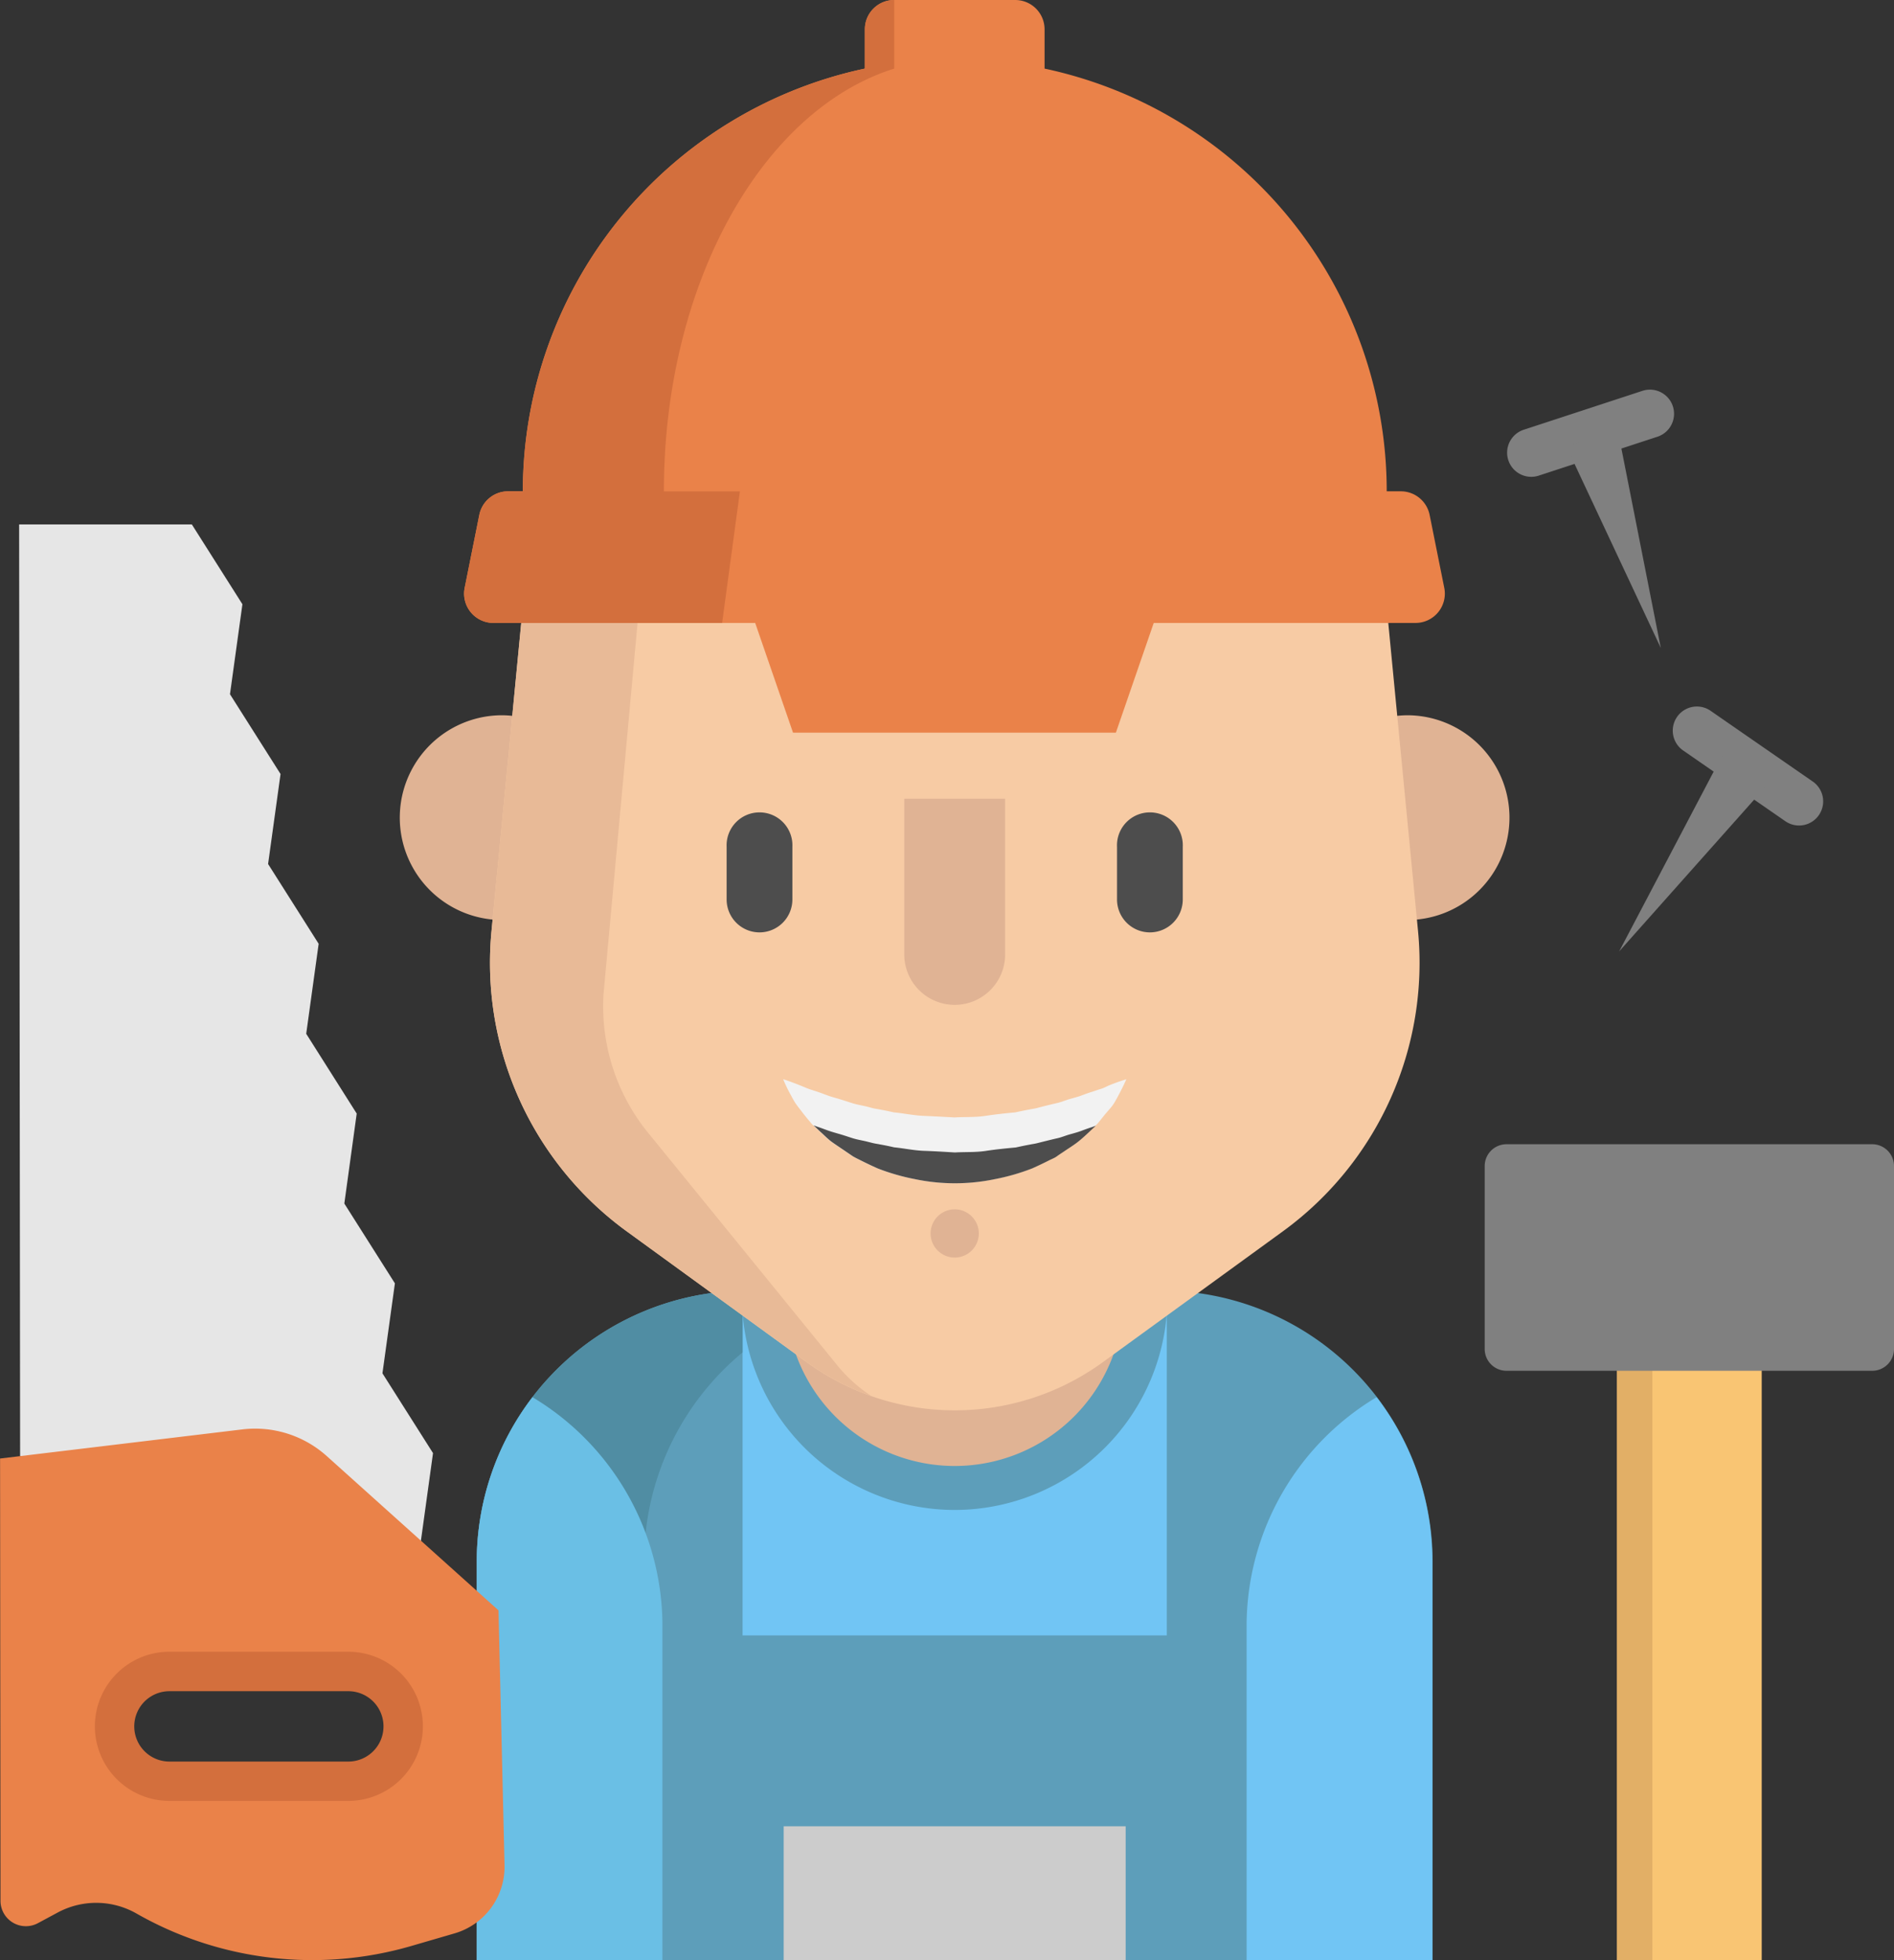 <svg xmlns="http://www.w3.org/2000/svg" width="26.931" height="27.86" viewBox="0 0 26.931 27.86">
  <rect x="0" y="0" width="26.931" height="27.86" fill="#333333" stroke="none"/>
  <g id="carpenter" transform="translate(-8.541)">
    <path id="Path_266" data-name="Path 266" d="M146.722,340.966v5.66H133.13v-5.66a3.856,3.856,0,0,1,3.856-3.856h5.88A3.856,3.856,0,0,1,146.722,340.966Z" transform="translate(-117.81 -318.767)" fill="#5d9eba"/>
    <rect id="Rectangle_6" data-name="Rectangle 6" width="6.032" height="5.656" transform="translate(19.1 17.588)" fill="#71c5f4"/>
    <path id="Path_267" data-name="Path 267" d="M136.91,337.133v.878a3.851,3.851,0,0,0-1.4,2.977v5.66H133.13v-5.66A3.855,3.855,0,0,1,136.91,337.133Z" transform="translate(-117.81 -318.789)" fill="#508da3"/>
    <path id="Path_268" data-name="Path 268" d="M213.588,275.176v3.464a2.713,2.713,0,1,1-5.426,0v-3.464Z" transform="translate(-188.759 -260.203)" fill="#e0b394"/>
    <path id="Path_269" data-name="Path 269" d="M205.458,276.247a3.028,3.028,0,0,1-3.025-3.025v-3.464a.312.312,0,0,1,.312-.312h5.426a.312.312,0,0,1,.312.312v3.464A3.028,3.028,0,0,1,205.458,276.247Zm-2.4-6.177v3.152a2.4,2.4,0,0,0,4.8,0v-3.152Z" transform="translate(-183.342 -254.786)" fill="#5d9eba"/>
    <path id="Path_270" data-name="Path 270" d="M135.77,368.149v4.805h-2.64v-5.66a3.838,3.838,0,0,1,.792-2.341A3.794,3.794,0,0,1,135.77,368.149Z" transform="translate(-117.81 -345.095)" fill="#6abfe5"/>
    <path id="Path_271" data-name="Path 271" d="M334.4,368.149v4.805h2.64v-5.66a3.838,3.838,0,0,0-.792-2.341A3.794,3.794,0,0,0,334.4,368.149Z" transform="translate(-308.133 -345.095)" fill="#71c5f4"/>
    <rect id="Rectangle_7" data-name="Rectangle 7" width="4.863" height="1.903" transform="translate(19.684 25.957)" fill="#ccc"/>
    <rect id="Rectangle_8" data-name="Rectangle 8" width="2.057" height="8.884" transform="translate(31.534 18.976)" fill="#f9c573"/>
    <rect id="Rectangle_9" data-name="Rectangle 9" width="0.502" height="8.884" transform="translate(31.534 18.976)" fill="#e2af66"/>
    <path id="Path_272" data-name="Path 272" d="M13.6,150.187l-.014-13.242,2.456,0,.719,1.134-.177,1.279.719,1.134-.177,1.279.719,1.134-.177,1.279.718,1.134-.176,1.279.719,1.134-.177,1.279.719,1.134-.173,1.252Z" transform="translate(-4.773 -129.491)" fill="#e6e6e6"/>
    <path id="Path_273" data-name="Path 273" d="M15.629,375.764l-2.441-2.192a1.525,1.525,0,0,0-1.2-.38l-3.446.414.006,6.286a.361.361,0,0,0,.532.318l.281-.151a1.157,1.157,0,0,1,1.121.014h0a5.045,5.045,0,0,0,3.908.461l.615-.179a.986.986,0,0,0,.71-.97Zm-2.135,2.428H10.95a.78.78,0,0,1,0-1.559h2.544a.78.78,0,0,1,0,1.559Z" transform="translate(0 -352.876)" fill="#ea8249"/>
    <g id="Group_13" data-name="Group 13" transform="translate(14.217 10.166)">
      <path id="Path_274" data-name="Path 274" d="M114.247,189.729a1.455,1.455,0,0,1,.066-2.908,1.425,1.425,0,0,1,.213.016Z" transform="translate(-112.859 -186.821)" fill="#e0b394"/>
      <path id="Path_275" data-name="Path 275" d="M372.793,189.729a1.455,1.455,0,0,0-.066-2.908,1.5,1.5,0,0,0-.213.016Z" transform="translate(-358.385 -186.821)" fill="#e0b394"/>
    </g>
    <path id="Path_276" data-name="Path 276" d="M141.067,72.507l-2.559-1.859a4.719,4.719,0,0,1-1.923-4.271l.444-4.594a6.172,6.172,0,0,1,6.143-5.578h0a6.172,6.172,0,0,1,6.143,5.578l.444,4.594a4.719,4.719,0,0,1-1.923,4.271l-2.559,1.859A3.58,3.58,0,0,1,141.067,72.507Z" transform="translate(-121.055 -53.146)" fill="#f7cba4"/>
    <path id="Path_277" data-name="Path 277" d="M138.185,67.308a2.849,2.849,0,0,0,.663,2l2.675,3.287a2.131,2.131,0,0,0,.469.418,3.558,3.558,0,0,1-.917-.481l-2.559-1.859a4.718,4.718,0,0,1-1.923-4.271l.443-4.594a6.17,6.17,0,0,1,6.051-5.576c-1.933.047-4.121,1.869-4.235,3.809Z" transform="translate(-121.063 -53.173)" fill="#e8ba97"/>
    <path id="Path_278" data-name="Path 278" d="M143.2,6.983h-.206A6.144,6.144,0,0,0,138.129.975h0V.417A.417.417,0,0,0,137.712,0H135.99a.417.417,0,0,0-.417.417V.975a6.143,6.143,0,0,0-4.863,6.008H130.5a.417.417,0,0,0-.409.335l-.208,1.036a.417.417,0,0,0,.409.5h3.722l.538,1.559h4.591l.538-1.559h3.722a.417.417,0,0,0,.409-.5l-.208-1.036A.418.418,0,0,0,143.2,6.983Z" transform="translate(-114.735 0)" fill="#ea8249"/>
    <g id="Group_14" data-name="Group 14" transform="translate(9.89)">
      <path id="Path_279" data-name="Path 279" d="M132.715,6.983c0-2.953,1.4-5.42,3.275-6.008V0h0a.417.417,0,0,0-.417.417V.975a6.143,6.143,0,0,0-4.863,6.008H130.5a.417.417,0,0,0-.409.335l-.208,1.036a.417.417,0,0,0,.409.5h3.251l.253-1.87h-1.085Z" transform="translate(-124.624)" fill="#d36f3d"/>
      <path id="Path_280" data-name="Path 280" d="M36.934,433.565H34.39a1.06,1.06,0,0,1,0-2.12h2.544a1.06,1.06,0,0,1,0,2.12Zm-2.544-1.559a.5.5,0,0,0,0,1h2.544a.5.5,0,0,0,0-1Z" transform="translate(-33.33 -407.969)" fill="#d36f3d"/>
    </g>
    <g id="Group_15" data-name="Group 15" transform="translate(29.654 5.538)">
      <path id="Path_281" data-name="Path 281" d="M402.057,298.889h-5.2a.31.31,0,0,0-.31.31v2.6a.31.31,0,0,0,.31.31h5.2a.31.31,0,0,0,.31-.31v-2.6A.31.31,0,0,0,402.057,298.889Z" transform="translate(-396.549 -288.164)" fill="gray"/>
      <path id="Path_282" data-name="Path 282" d="M447.318,186.126a.341.341,0,0,1-.195-.061l-1.461-1.011a.343.343,0,0,1,.39-.564l1.461,1.011a.343.343,0,0,1-.2.625Z" transform="translate(-442.85 -179.931)" fill="gray"/>
      <path id="Path_283" data-name="Path 283" d="M433.523,197.612l-1.879,2.111,1.315-2.5.161-.306.633.438Z" transform="translate(-429.734 -191.739)" fill="gray"/>
      <path id="Path_284" data-name="Path 284" d="M404.665,102.328a.341.341,0,0,1-.166.119l-1.688.553a.343.343,0,1,1-.214-.652l1.688-.553a.343.343,0,0,1,.38.533Z" transform="translate(-402.044 -101.778)" fill="gray"/>
      <path id="Path_285" data-name="Path 285" d="M418.589,112.381l.548,2.773-1.2-2.559-.147-.313.731-.24Z" transform="translate(-416.635 -111.483)" fill="gray"/>
    </g>
    <path id="Path_286" data-name="Path 286" d="M218.048,281.922s-.036.087-.11.225c-.018.036-.039.073-.063.113s-.06.08-.1.126-.075.092-.117.143a.478.478,0,0,1-.049.052l-.02.019-.075.07c-.051.048-.107.1-.165.145s-.127.087-.194.133c-.034.023-.069.045-.1.068s-.074.039-.112.058c-.076.039-.155.076-.237.113a3.051,3.051,0,0,1-.531.153,2.778,2.778,0,0,1-1.138,0,3.053,3.053,0,0,1-.531-.153q-.122-.055-.238-.113c-.038-.019-.076-.037-.112-.058l-.1-.068c-.067-.046-.133-.089-.195-.133s-.113-.1-.165-.145l-.074-.07-.026-.024a.417.417,0,0,1-.042-.046c-.041-.049-.08-.095-.114-.14s-.067-.085-.094-.125-.048-.081-.067-.117a2.059,2.059,0,0,1-.11-.227s.092.028.234.085c.036.014.074.031.115.047s.09.03.138.046.1.036.151.055.11.033.168.051.116.037.176.056.126.03.191.045c.032.007.064.017.1.026s.067.012.1.019q.1.018.2.041c.142.013.281.044.427.05s.291.014.437.022c.147-.009.294,0,.438-.022s.286-.037.427-.05c.068-.015.136-.029.2-.041.034-.007.068-.011.1-.019l.1-.026c.065-.016.128-.032.191-.046s.119-.039.177-.056.117-.031.167-.05.1-.037.148-.052.093-.032.137-.045.082-.037.119-.051A2.474,2.474,0,0,1,218.048,281.922Z" transform="translate(-193.492 -266.582)" fill="#f2f2f2"/>
    <g id="Group_16" data-name="Group 16" transform="translate(18.873 11.569)">
      <path id="Path_287" data-name="Path 287" d="M225.045,293.959l-.02.019-.075.07c-.051.048-.107.1-.165.145s-.127.087-.194.133c-.034.023-.069.045-.1.068s-.074.039-.112.058c-.076.039-.155.076-.237.113a3.054,3.054,0,0,1-.531.153,2.779,2.779,0,0,1-1.138,0,3.056,3.056,0,0,1-.531-.153q-.123-.055-.238-.113c-.038-.019-.076-.037-.112-.058l-.1-.068c-.067-.046-.133-.089-.195-.133s-.113-.1-.165-.145l-.074-.07-.026-.024.06.021c.049.016.1.036.151.054s.11.034.168.051.116.037.176.056.126.03.191.045l.1.025c.033.008.067.012.1.019.068.012.136.026.2.041.142.014.281.045.427.05s.291.014.437.023c.147-.009.294,0,.438-.022s.286-.036.427-.049c.068-.015.136-.029.2-.041.034-.007.068-.011.1-.019l.1-.025c.065-.016.128-.032.191-.046s.119-.039.177-.055.117-.032.167-.051.1-.037.148-.052Z" transform="translate(-219.796 -289.528)" fill="#4d4d4d"/>
      <path id="Path_288" data-name="Path 288" d="M198.884,214.291a.468.468,0,0,1-.468-.468v-.748a.468.468,0,1,1,.935,0v.748A.468.468,0,0,1,198.884,214.291Z" transform="translate(-198.416 -212.608)" fill="#4d4d4d"/>
      <path id="Path_289" data-name="Path 289" d="M300.9,214.291a.468.468,0,0,1-.468-.468v-.748a.468.468,0,1,1,.935,0v.748A.468.468,0,0,1,300.9,214.291Z" transform="translate(-294.881 -212.608)" fill="#4d4d4d"/>
    </g>
    <g id="Group_17" data-name="Group 17" transform="translate(21.399 11.35)">
      <path id="Path_290" data-name="Path 290" d="M246.274,208.6v2.213a.717.717,0,0,1-.717.717h0a.717.717,0,0,1-.717-.717V208.6" transform="translate(-244.84 -208.598)" fill="#e0b394"/>
      <circle id="Ellipse_20" data-name="Ellipse 20" cx="0.343" cy="0.343" r="0.343" transform="translate(0.374 5.838)" fill="#e0b394"/>
    </g>
  </g>
</svg>
